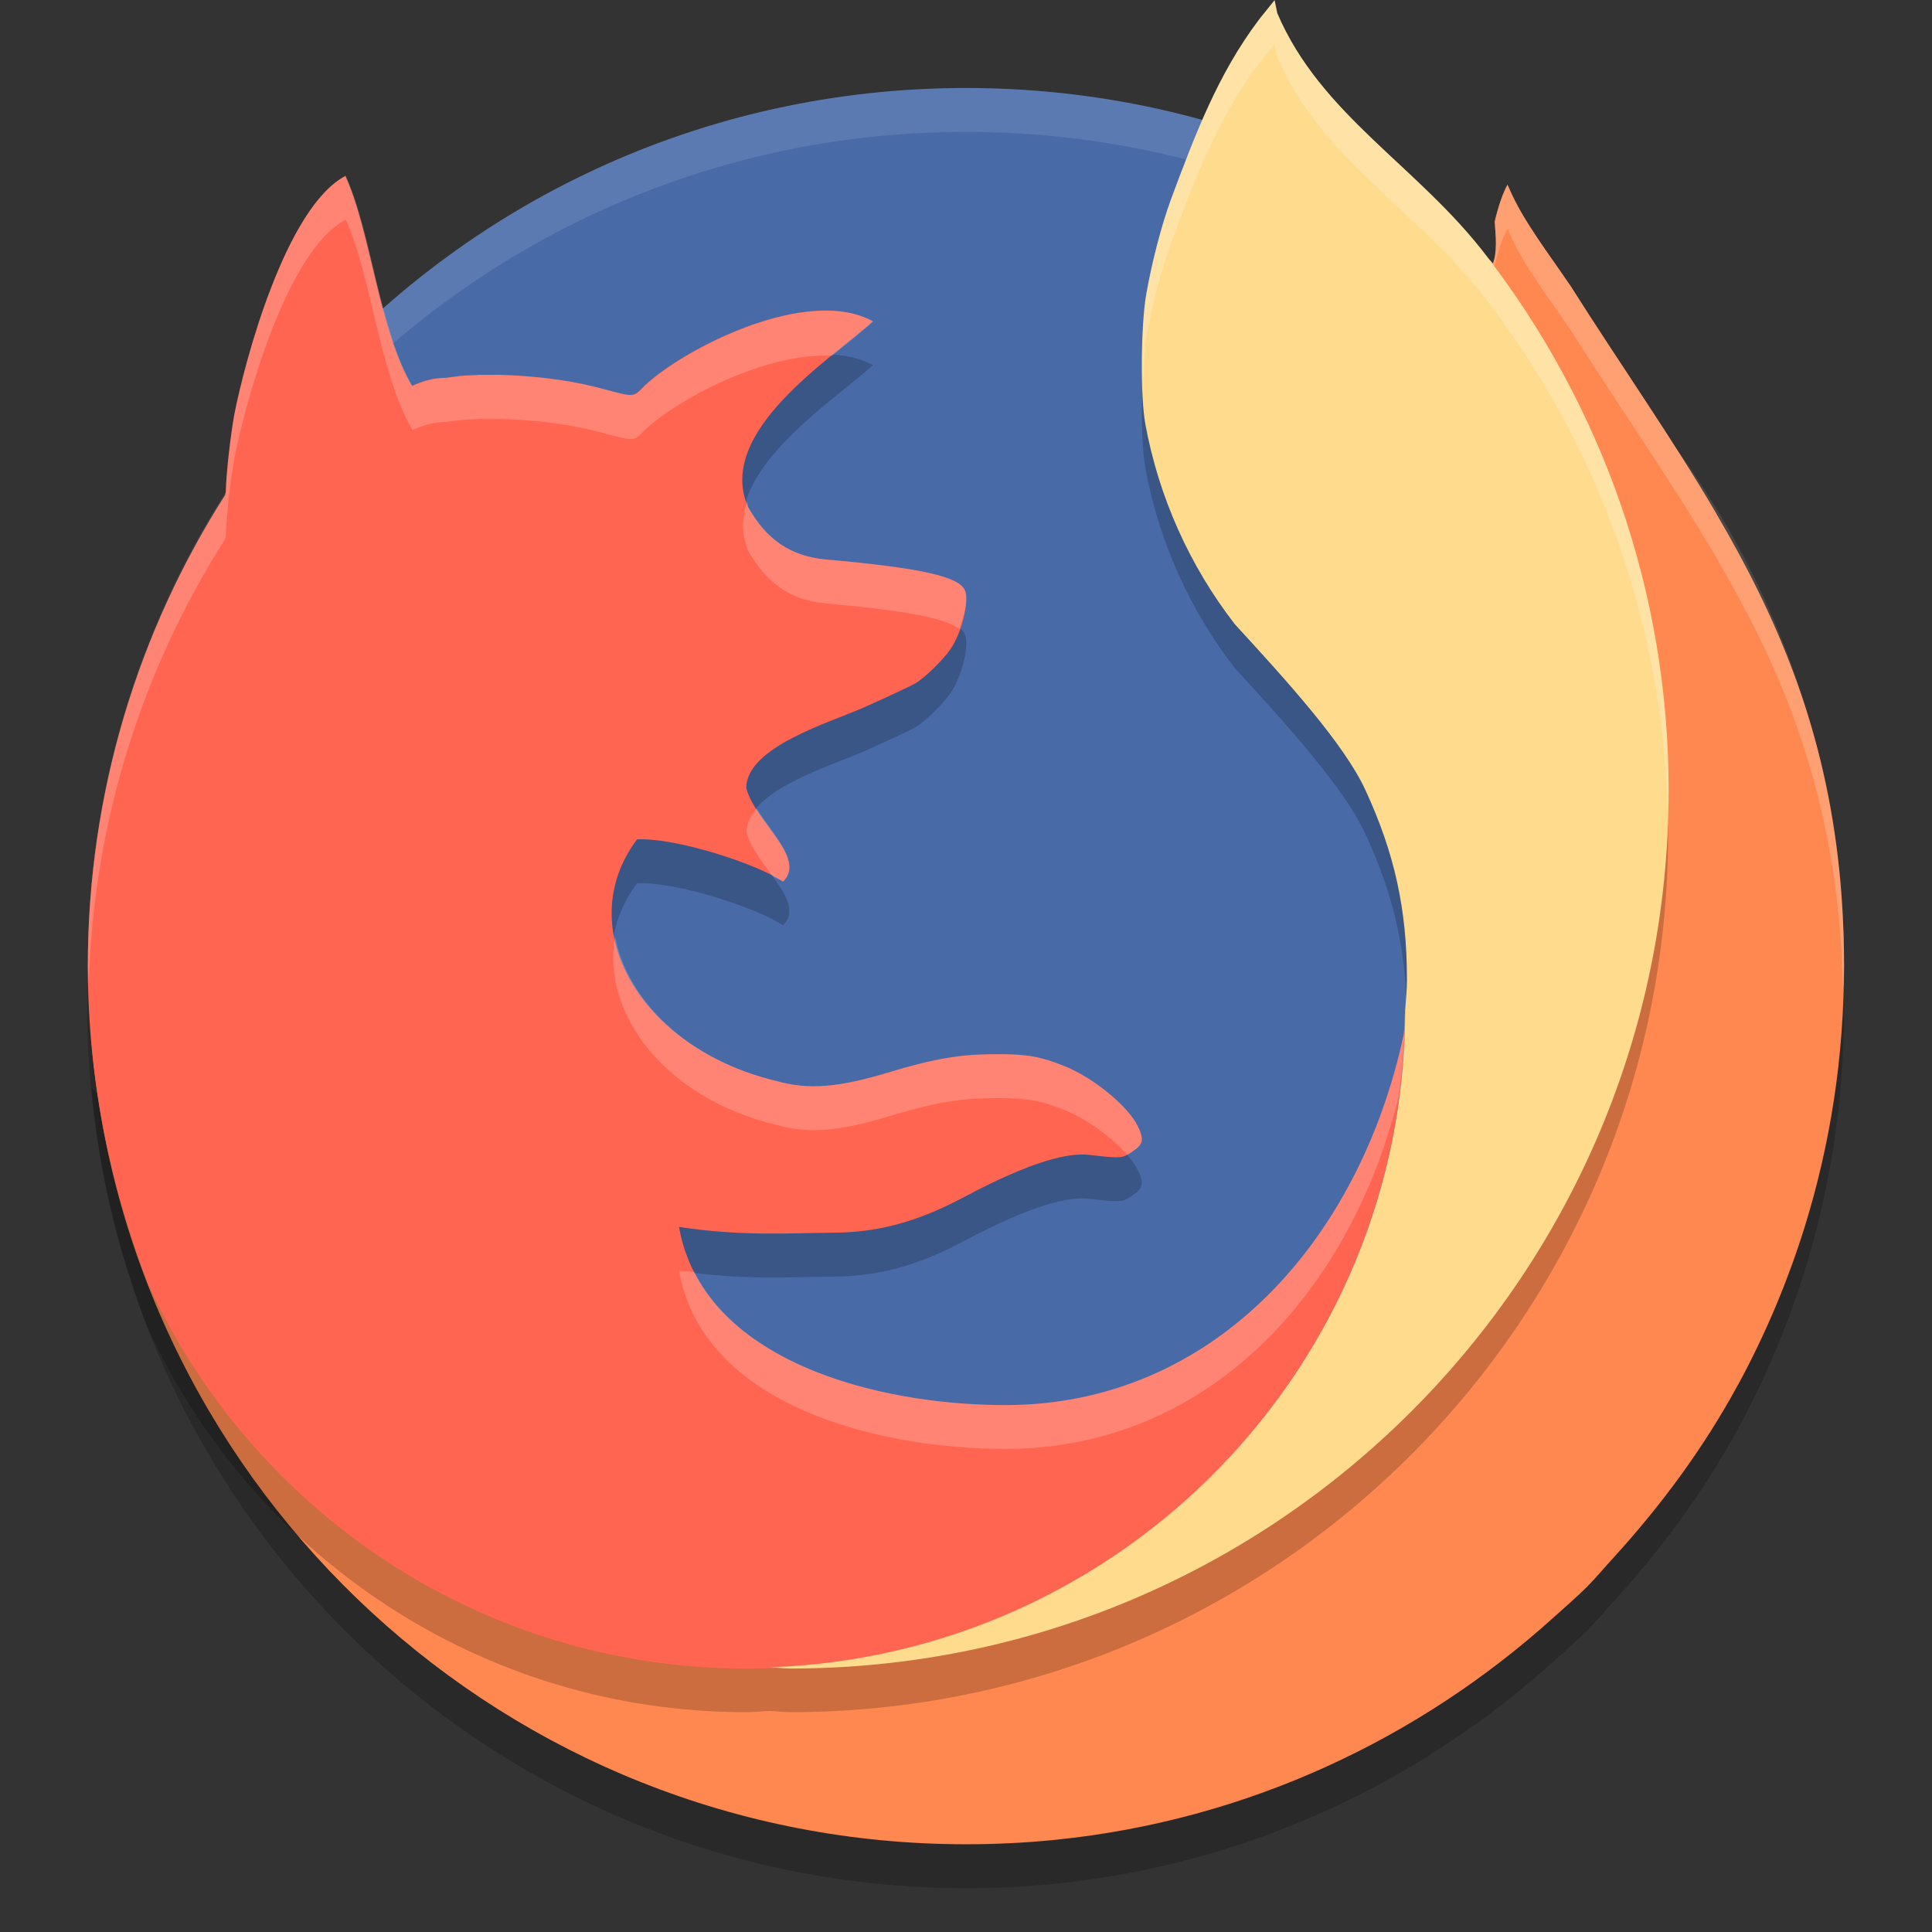 <svg xmlns="http://www.w3.org/2000/svg" width="22" height="22" version="1">
 <rect width="100%" height="100%" fill="#333333" stroke="none"/>
 <path style="opacity:.2" d="m17.166 2.602c-0.056 0.103-0.105 0.247-0.146 0.422 0.012 0.168 0.031 0.339-0.02 0.477-0.021-0.029-0.047-0.05-0.068-0.078 1.293 1.685 2.068 3.79 2.068 6.078 0 5.523-4.477 10-10 10-1.569 0-5.266-4.148-7.957-7.115 0.448 5.108 4.733 9.115 9.957 9.115 0.345 0 0.685-0.017 1.021-0.051 2.177-0.221 4.141-1.149 5.678-2.539 0.124-0.113 0.252-0.221 0.371-0.34 0.108-0.108 0.204-0.226 0.307-0.338 0.544-0.596 1.026-1.25 1.414-1.965 0-0.001 0.002-0.001 0.002-0.002 0.307-0.566 0.561-1.166 0.756-1.791 0.292-0.939 0.449-1.939 0.449-2.975 0-1.75-0.391-3.074-0.977-4.268-0.146-0.298-0.305-0.589-0.473-0.875-0-0 0-0.001 0-0.002-0.503-0.86-1.088-1.689-1.67-2.609 0-0.002 0.001-0.002-0.004-0.004-0.229-0.342-0.525-0.718-0.686-1.09-0.009-0.028-0.015-0.028-0.023-0.051z"/>
 <path style="fill:#486ba8" d="m15.777 2.207c-1.418-0.769-3.045-1.205-4.777-1.205-3.013 0-5.707 1.32-7.537 3.415-0.239 7.789 8.528 16.354 12.307 13.609 2.143-1.557 0.738-10.805 0.007-15.819z"/>
 <path style="opacity:.1;fill:#ffffff" d="m11 1.002c-5.54 0-9.999 4.46-9.999 9.999 0 0.084-0.002 0.166 0 0.25 0.132-5.423 4.544-9.749 9.999-9.749s9.867 4.327 9.999 9.749c0.002-0.083 0-0.166 0-0.25 0-5.54-4.46-9.999-9.999-9.999z"/>
 <path style="fill:#ff8850" d="m17.166 2.102c-0.056 0.103-0.105 0.247-0.146 0.422 0.012 0.168 0.031 0.339-0.02 0.477-0.021-0.029-0.047-0.05-0.068-0.078 1.293 1.685 1.268 3.79 1.268 6.078 0 5.523-3.677 9.2-9.2 9.2-1.569 0-5.266-3.348-7.957-6.315 0.448 5.108 4.733 9.115 9.957 9.115 0.345 0 0.685-0.017 1.021-0.051 2.177-0.221 4.141-1.149 5.678-2.539 0.124-0.113 0.252-0.221 0.371-0.34 0.108-0.108 0.204-0.226 0.307-0.338 0.544-0.596 1.026-1.25 1.414-1.965 0-0.001 0.002-0.001 0.002-0.002 0.307-0.566 0.561-1.166 0.756-1.791 0.292-0.939 0.449-1.939 0.449-2.975 0-1.75-0.391-3.074-0.977-4.268-0.146-0.298-0.305-0.589-0.473-0.875-0-0 0-0.001 0-0.002-0.503-0.86-1.088-1.689-1.67-2.609 0-0.002 0.001-0.002-0.004-0.004-0.229-0.342-0.525-0.718-0.686-1.09-0.009-0.028-0.015-0.028-0.023-0.051z"/>
 <path style="opacity:.2" d="m14.514 0.502-0.119 0.148c-0.021 0.025-0.042 0.051-0.062 0.078-0.463 0.614-0.725 1.306-1.002 2.051-0.105 0.286-0.217 0.718-0.279 1.076-0.062 0.359-0.068 1.158-0.01 1.473 0.153 0.833 0.505 1.617 1.02 2.281 0.596 0.649 1.245 1.364 1.486 1.887 0.332 0.719 0.473 1.357 0.473 2.152 0 0.133-0.012 0.233-0.02 0.352 0 0.257-0.014 0.51-0.039 0.76 0.025-0.25 0.039-0.504 0.039-0.76-0.006 0.095-0.006 0.216-0.016 0.281-0.504 2.355-2.17 4.206-4.51 4.219-1.481 0.006-3.474-0.499-3.742-2.029 0.714 0.109 1.248 0.07 1.758 0.066 0.471-0.003 0.92-0.105 1.469-0.396 0.818-0.437 1.222-0.516 1.445-0.49 0.33 0.038 0.371 0.037 0.443-0.008 0.153-0.096 0.198-0.136 0.109-0.318-0.112-0.23-0.504-0.552-0.832-0.684-0.275-0.11-0.425-0.137-0.754-0.137-0.335-0-0.618 0.016-1.223 0.199-0.604 0.183-0.938 0.21-1.311 0.105-1.548-0.371-2.336-1.745-1.582-2.75 0.453-0.021 1.375 0.284 1.662 0.48 0.275-0.27-0.322-0.685-0.418-1.064 0-0.474 0.965-0.749 1.361-0.928 0.261-0.117 0.517-0.236 0.566-0.266 0.108-0.063 0.316-0.267 0.4-0.391 0.129-0.189 0.214-0.54 0.162-0.666-0.066-0.159-0.507-0.257-1.576-0.352-0.404-0.036-0.68-0.22-0.893-0.596-0.373-0.862 0.948-1.683 1.42-2.117-0.751-0.41-2.148 0.31-2.596 0.73-0.143 0.142-0.101 0.14-0.535 0.025-0.029-0.008-0.059-0.014-0.09-0.021-0.011-0.003-0.022-0.005-0.033-0.008-0.02-0.004-0.04-0.01-0.061-0.014-0.014-0.003-0.03-0.005-0.045-0.008-0.017-0.003-0.034-0.007-0.051-0.01-0.018-0.003-0.035-0.007-0.053-0.01-0.013-0.002-0.026-0.004-0.039-0.006-0.115-0.018-0.236-0.034-0.357-0.045-0.132-0.012-0.264-0.02-0.393-0.023-0.038-0.001-0.078 0-0.115 0-0.04-0-0.078-0.001-0.117 0-0.007 0-0.016 0.001-0.023 0.002-0.032 0.001-0.065 0.002-0.096 0.004-0.005 0-0.008-0.001-0.012 0-0.034 0.002-0.067 0.005-0.1 0.008-0.005 0-0.005 0.001-0.008 0.002-0.033 0.003-0.064 0.008-0.094 0.012h-0.002c-0.013 0.002-0.028 0.004-0.041 0.006-0.143-0.001-0.275 0.04-0.387 0.092-0.376-0.635-0.467-1.758-0.76-2.395-0.684 0.358-1.151 2.119-1.268 2.719-0.044 0.239-0.095 0.703-0.096 0.867-0 0.024-0.007 0.032-0.008 0.049-0.988 1.55-1.564 3.389-1.564 5.363 0 1.282 0.252 2.504 0.691 3.631 1.187 2.577 3.785 4.369 6.809 4.369 0.09 0 0.177-0.011 0.266-0.014 0.001-0 0.001 0 0.002 0 0.078 0.002 0.154 0.014 0.232 0.014 5.523 0 10-4.477 10-10 0-2.288-0.775-4.393-2.068-6.078-0.779-1.027-1.893-1.608-2.389-2.773zm1.227 13.424c-0.024 0.091-0.043 0.184-0.07 0.273 0.027-0.089 0.046-0.183 0.07-0.273zm-0.188 0.605c-0.043 0.12-0.082 0.242-0.131 0.359 0.049-0.117 0.088-0.239 0.131-0.359zm-0.707 1.455c-0.03 0.048-0.057 0.098-0.088 0.145 0.031-0.047 0.058-0.097 0.088-0.145zm-0.891 1.15c-0.027 0.029-0.054 0.059-0.082 0.088 0.028-0.029 0.055-0.059 0.082-0.088z"/>
 <path style="fill:#ff6550" d="m3.936 2.002c-0.684 0.358-1.151 2.119-1.268 2.719-0.044 0.239-0.095 0.703-0.096 0.867-0 0.024-0.007 0.032-0.008 0.049-0.988 1.55-1.564 3.389-1.564 5.363 0 1.282 0.252 2.504 0.691 3.631 1.187 2.577 3.785 4.369 6.809 4.369 4.142 0 7.5-3.358 7.5-7.5-0.006 0.095-0.006 0.216-0.016 0.281-0.504 2.355-2.17 4.206-4.51 4.219-1.481 0.006-3.474-0.499-3.742-2.029 0.714 0.109 1.248 0.07 1.758 0.066 0.471-0.003 0.92-0.105 1.469-0.396 0.818-0.437 1.222-0.516 1.445-0.49 0.33 0.038 0.371 0.037 0.443-0.008 0.153-0.096 0.198-0.136 0.109-0.318-0.112-0.23-0.504-0.552-0.832-0.684-0.275-0.11-0.425-0.137-0.754-0.137-0.335-0-0.618 0.016-1.223 0.199-0.604 0.183-0.938 0.21-1.311 0.105-1.548-0.371-2.336-1.745-1.582-2.75 0.453-0.021 1.375 0.284 1.662 0.48 0.275-0.27-0.322-0.685-0.418-1.064 0-0.474 0.965-0.749 1.361-0.928 0.261-0.117 0.517-0.236 0.566-0.266 0.108-0.063 0.316-0.267 0.4-0.391 0.129-0.189 0.214-0.54 0.162-0.666-0.066-0.159-0.507-0.257-1.576-0.352-0.404-0.036-0.68-0.22-0.893-0.596-0.373-0.862 0.948-1.683 1.42-2.117-0.751-0.41-2.148 0.31-2.596 0.73-0.143 0.142-0.101 0.14-0.535 0.025-0.029-0.008-0.059-0.014-0.09-0.021-0.011-0.003-0.022-0.005-0.033-0.008-0.02-0.004-0.04-0.01-0.061-0.014-0.014-0.003-0.03-0.005-0.045-0.008-0.017-0.003-0.034-0.007-0.051-0.01-0.018-0.003-0.035-0.007-0.053-0.01-0.013-0.002-0.026-0.004-0.039-0.006-0.115-0.018-0.236-0.034-0.357-0.045-0.132-0.012-0.264-0.02-0.393-0.023-0.038-0.001-0.078 0-0.115 0-0.04-0-0.078-0.001-0.117 0-0.007 0-0.016 0.001-0.023 0.002-0.032 0.001-0.065 0.002-0.096 0.004-0.005 0-0.008-0.001-0.012 0-0.034 0.002-0.067 0.005-0.1 0.008-0.005 0-0.005 0.001-0.008 0.002-0.033 0.003-0.064 0.008-0.094 0.012h-0.002c-0.013 0.002-0.028 0.004-0.041 0.006-0.143-0.001-0.275 0.04-0.387 0.092-0.376-0.635-0.467-1.758-0.76-2.395z"/>
 <path style="fill:#ffdb8e" d="m14.514 0.002-0.119 0.148c-0.021 0.025-0.042 0.051-0.062 0.078-0.463 0.614-0.725 1.306-1.002 2.051-0.105 0.286-0.217 0.718-0.279 1.076-0.062 0.359-0.068 1.158-0.01 1.473 0.153 0.833 0.505 1.617 1.02 2.281 0.596 0.649 1.245 1.364 1.486 1.887 0.332 0.719 0.473 1.357 0.473 2.152 0 0.133-0.012 0.233-0.02 0.352 0 4.053-3.216 7.345-7.234 7.486 0.079 0.002 0.155 0.014 0.234 0.014 5.523 0 10-4.477 10-10 0-2.288-0.775-4.393-2.068-6.078-0.779-1.027-1.893-1.608-2.389-2.773z"/>
 <path style="opacity:.2;fill:#ffffff" d="m17.166 2.102c-0.056 0.103-0.105 0.247-0.146 0.422 0.012 0.168 0.031 0.339-0.02 0.477-0.021-0.029-0.047-0.05-0.068-0.078 0.031 0.041 0.059 0.084 0.09 0.125-0.001-0.008-0.001-0.016-0.002-0.023 0.042-0.175 0.091-0.319 0.146-0.422 0.009 0.022 0.015 0.023 0.023 0.051 0.16 0.372 0.457 0.748 0.686 1.09 0.005 0.002 0.004 0.002 0.004 0.004 0.582 0.921 1.167 1.749 1.67 2.609v0.002c0.167 0.286 0.326 0.577 0.473 0.875 0.562 1.145 0.935 2.421 0.965 4.066 0.003-0.1 0.012-0.198 0.012-0.299 0-1.75-0.391-3.074-0.977-4.268-0.146-0.298-0.305-0.589-0.473-0.875v-0.002c-0.503-0.86-1.088-1.689-1.67-2.609 0-0.002 0.001-0.002-0.004-0.004-0.229-0.342-0.525-0.718-0.686-1.09-0.009-0.028-0.015-0.028-0.023-0.051z"/>
 <path style="opacity:.2;fill:#ffffff" d="m3.936 2.002c-0.684 0.358-1.151 2.119-1.268 2.719-0.044 0.239-0.095 0.703-0.096 0.867-0 0.024-0.007 0.032-0.008 0.049-0.988 1.55-1.564 3.389-1.564 5.363 0 0.073 0.008 0.143 0.01 0.215 0.053-1.866 0.615-3.603 1.555-5.078 0.001-0.017 0.008-0.025 0.008-0.049 0-0.164 0.051-0.629 0.096-0.867 0.116-0.6 0.584-2.36 1.268-2.719 0.292 0.636 0.384 1.759 0.76 2.395 0.112-0.052 0.243-0.092 0.387-0.092 0.013-0.002 0.028-0.004 0.041-0.006h0.002c0.03-0.004 0.061-0.009 0.094-0.012 0.003-0.001 0.003-0.002 0.008-0.002 0.032-0.003 0.065-0.006 0.1-0.008 0.004-0.001 0.007 0 0.012 0 0.031-0.002 0.063-0.003 0.096-0.004 0.007-0.001 0.016-0.002 0.023-0.002 0.039-0.001 0.077-0 0.117 0 0.037 0 0.077-0.001 0.115 0 0.128 0.003 0.26 0.011 0.393 0.023 0.121 0.011 0.242 0.027 0.357 0.045 0.013 0.002 0.026 0.004 0.039 0.006 0.018 0.003 0.035 0.007 0.053 0.01 0.017 0.003 0.034 0.007 0.051 0.01 0.015 0.003 0.03 0.005 0.045 0.008 0.02 0.004 0.041 0.009 0.061 0.014 0.011 0.002 0.022 0.005 0.033 0.008 0.031 0.007 0.061 0.014 0.09 0.021 0.435 0.114 0.392 0.116 0.535-0.025 0.366-0.343 1.362-0.877 2.125-0.84 0.183-0.151 0.353-0.283 0.471-0.391-0.751-0.41-2.148 0.31-2.596 0.73-0.143 0.142-0.101 0.14-0.535 0.025-0.029-0.008-0.059-0.014-0.09-0.021-0.011-0.003-0.022-0.005-0.033-0.008-0.02-0.004-0.04-0.01-0.061-0.014-0.014-0.003-0.03-0.005-0.045-0.008-0.017-0.003-0.034-0.007-0.051-0.01-0.018-0.003-0.035-0.007-0.053-0.01-0.013-0.002-0.026-0.004-0.039-0.006-0.115-0.018-0.236-0.034-0.357-0.045-0.132-0.012-0.264-0.02-0.393-0.023-0.038-0.001-0.078 0-0.115 0-0.04-0-0.078-0.001-0.117 0-0.007 0-0.016 0.001-0.023 0.002-0.032 0.001-0.065 0.002-0.096 0.004-0.005 0-0.008-0.001-0.012 0-0.034 0.002-0.067 0.005-0.1 0.008-0.005 0-0.005 0.001-0.008 0.002-0.033 0.003-0.064 0.008-0.094 0.012h-0.002c-0.013 0.002-0.028 0.004-0.041 0.006-0.143-0.001-0.275 0.04-0.387 0.092-0.376-0.635-0.467-1.758-0.76-2.395zm4.572 3.705c-0.059 0.186-0.07 0.376 0.014 0.57 0.213 0.375 0.489 0.56 0.893 0.596 0.921 0.082 1.357 0.168 1.508 0.291 0.063-0.173 0.104-0.353 0.068-0.439-0.066-0.159-0.507-0.257-1.576-0.352-0.404-0.036-0.68-0.22-0.893-0.596-0.01-0.024-0.006-0.047-0.014-0.07zm0.109 3.5c-0.069 0.082-0.117 0.17-0.117 0.268 0.042 0.166 0.178 0.339 0.297 0.504 0.038 0.02 0.094 0.042 0.121 0.061 0.219-0.215-0.108-0.523-0.301-0.832zm-1.613 1.457c-0.158 0.887 0.581 1.845 1.834 2.145 0.372 0.104 0.707 0.078 1.311-0.105 0.605-0.183 0.887-0.199 1.223-0.199 0.329 0 0.479 0.027 0.754 0.137 0.25 0.1 0.535 0.31 0.707 0.506 0.004-0.003 0.011-0.001 0.016-0.004 0.153-0.096 0.198-0.136 0.109-0.318-0.112-0.23-0.504-0.552-0.832-0.684-0.275-0.11-0.425-0.137-0.754-0.137-0.335-0-0.618 0.016-1.223 0.199-0.604 0.183-0.938 0.21-1.311 0.105-1.019-0.244-1.696-0.923-1.834-1.645zm8.996 0.836c-0.006 0.095-0.006 0.216-0.016 0.281-0.504 2.355-2.17 4.206-4.51 4.219-1.301 0.005-2.993-0.385-3.568-1.516-0.062-0.008-0.109-0.004-0.174-0.014 0.269 1.53 2.261 2.035 3.742 2.029 2.274-0.012 3.902-1.765 4.455-4.023 0.042-0.32 0.07-0.645 0.07-0.977z"/>
 <path style="opacity:.2;fill:#ffffff" d="m14.514 0.002-0.119 0.148c-0.021 0.025-0.042 0.051-0.062 0.078-0.463 0.614-0.725 1.306-1.002 2.051-0.105 0.286-0.217 0.718-0.279 1.076-0.043 0.248-0.048 0.663-0.035 1.025 0.008-0.193 0.013-0.4 0.035-0.525 0.062-0.358 0.174-0.79 0.279-1.076 0.276-0.745 0.539-1.437 1.002-2.051 0.021-0.027 0.042-0.053 0.062-0.078l0.119-0.148 0.029 0.146c0.496 1.166 1.61 1.747 2.389 2.773 1.241 1.617 1.997 3.623 2.057 5.805 0.002-0.076 0.012-0.15 0.012-0.227 0-2.288-0.775-4.393-2.068-6.078-0.779-1.027-1.893-1.608-2.389-2.773z"/>
</svg>
